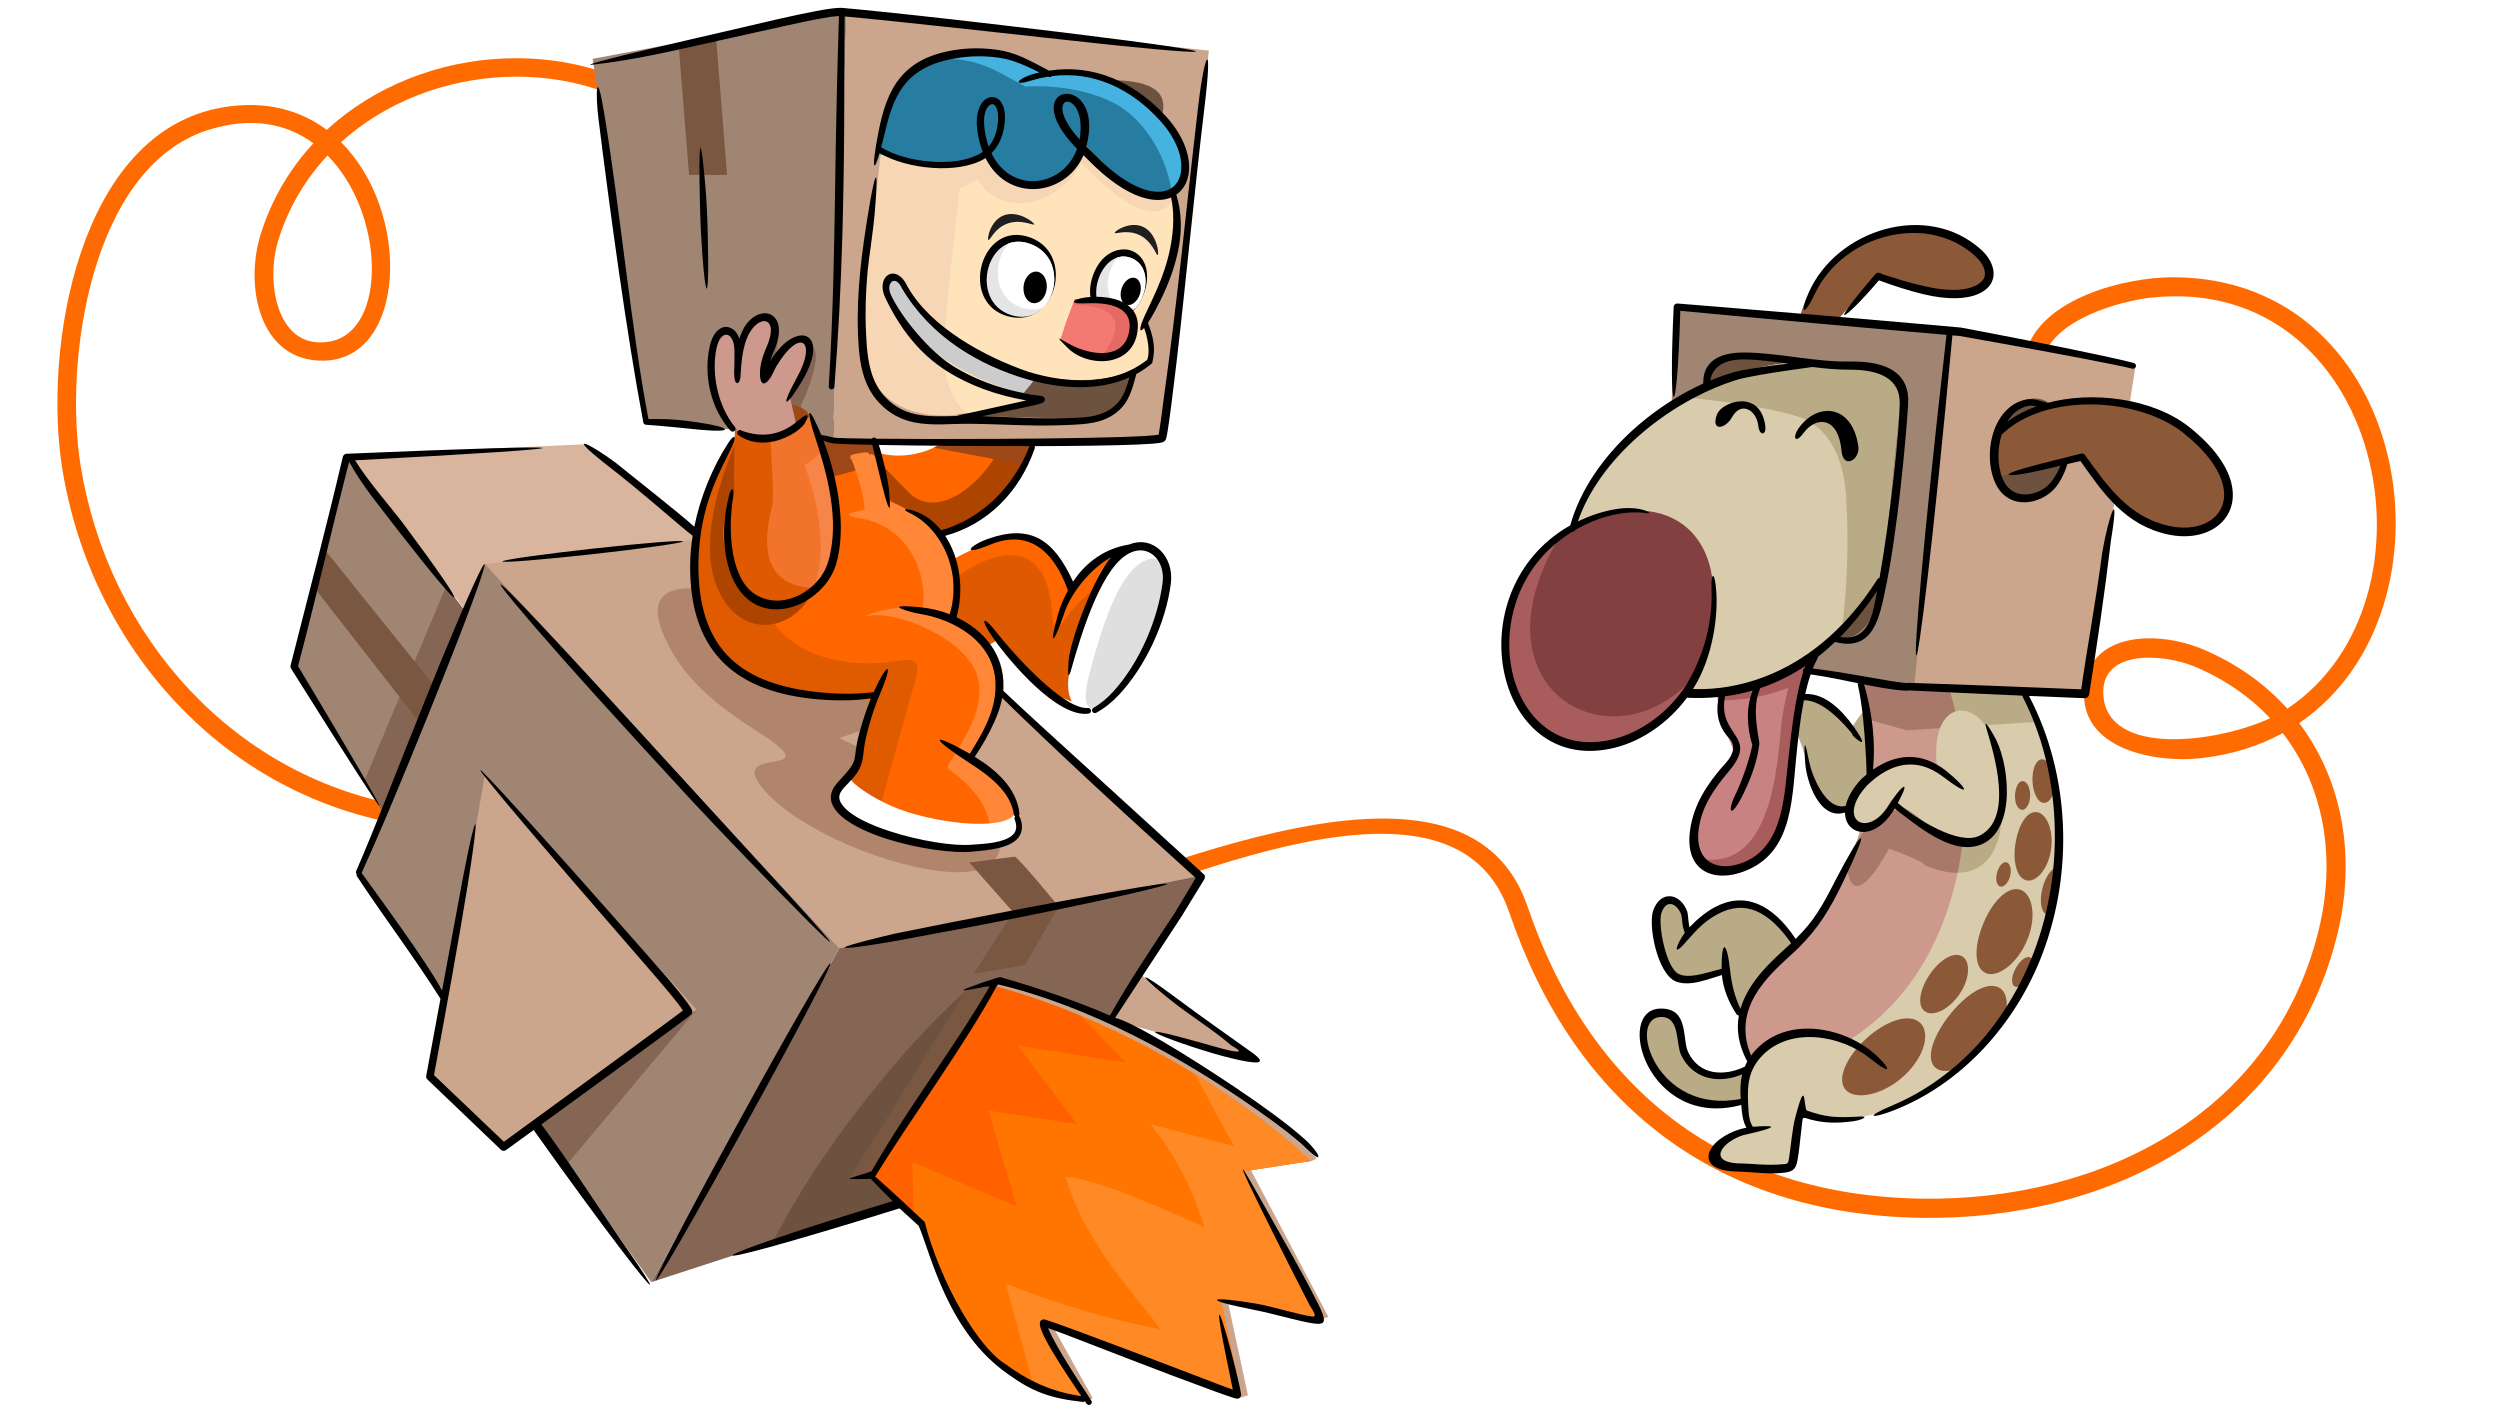 <svg width="958" height="539" viewBox="0 0 958 539" fill="none" xmlns="http://www.w3.org/2000/svg">
    <g filter="url(#filter0_d_131_25)">
        <path d="M386.545 352.452C455.539 327.911 563.035 281.732 585.376 347.423C609.402 418.099 661.357 458.214 736.5 459.326C804.795 460.331 871.065 427.062 888.476 356.556C895.368 328.644 890.48 301.304 874.746 280.92C865.827 285.786 855.502 289.138 843.721 290.502C825.842 292.574 796.776 287.132 798.687 263.967C800.524 241.781 827.249 241.715 843.921 248.709C857.081 254.228 867.97 262.069 876.506 271.558C938.779 230.107 913.296 104.336 824.191 114.064C812.066 115.381 787.723 122.546 783.602 136.093L776.408 134.592C782.547 114.235 814.272 106.239 832.698 106.246C924.517 106.26 944.779 233.885 881.049 277.085C897.717 299.133 902.965 328.495 895.598 358.332C877.35 432.216 808.121 467.73 736.373 466.676C657.97 465.528 603.404 423.35 578.333 349.606C557.399 288.023 453.772 336.337 389.181 359.304L386.545 352.452ZM869.913 275.235C862.256 267.083 852.616 260.326 841.073 255.465C828.934 250.365 804.648 248.682 806.023 266.602C807.817 289.921 849.213 284.763 869.913 275.235Z"
              fill="#FF6B00"/>
    </g>
    <path fill-rule="evenodd" clip-rule="evenodd"
          d="M700.56 126.78L688.751 125.026C688.248 127.674 695.261 80.423 744.155 90.479C773.493 96.506 762.704 127.374 721.612 105.029C719.843 104.074 700.56 126.78 700.56 126.78Z"
          fill="#8C5938"/>
    <path fill-rule="evenodd" clip-rule="evenodd"
          d="M661.496 371.71C669.272 407.356 694.333 404.836 689.821 371.659C686.887 350.14 669.515 335.492 647.039 357.14C642.694 334.797 625.699 343.232 642.462 376.214L661.496 371.71Z"
          fill="#BAAB87"/>
    <path fill-rule="evenodd" clip-rule="evenodd"
          d="M692.584 294.339C703.249 326.52 723.829 307.602 731.54 287.442C739.64 266.264 722.436 256.47 709.175 279.609C693.541 255.998 674.711 268.883 672.208 273.633C663.966 289.22 687.843 278.775 687.843 278.775C687.843 278.775 693.541 293.566 692.584 294.339Z"
          fill="#BAAB87"/>
    <path d="M710.276 252.399C710.276 252.399 734.293 306.338 690.993 358.89C683.202 370.885 672.499 373.815 667.643 393.331C668.664 414.359 698.239 442.525 734.052 420.063C769.865 397.602 788.033 359.366 788.18 320.645C788.371 271.48 762.479 243.428 762.479 243.428L710.276 252.399Z"
          fill="#D9CCAD"/>
    <path d="M711.527 322.39C710.543 325.322 709.404 328.294 708.094 331.294C707.913 332.423 707.89 333.351 708.01 333.991C710.965 350.376 723.869 325.156 723.869 325.156C723.869 325.156 737.642 330.208 737.332 331.446C765.888 343.773 770.89 315.687 764.692 296.785C758.175 276.924 738.159 284.009 741.698 309.123C725.219 307.315 716.025 314.967 711.527 322.39Z"
          fill="#D9CCAD"/>
    <path fill-rule="evenodd" clip-rule="evenodd"
          d="M710.275 252.399C710.275 252.399 714.296 261.442 716.087 275.733L730.585 279.844L780.886 276.609C773.294 255.107 762.504 243.409 762.504 243.409L710.275 252.399Z"
          fill="#BAAB87"/>
    <path d="M739.841 247.322C764.624 292.091 759.389 389.605 683.642 409.172C680.253 410.051 676.897 410.676 673.648 411.063C669.008 405.126 667.851 398.618 667.565 392.596C672.177 371.772 683.624 370.522 690.994 358.904C734.292 306.338 710.275 252.399 710.275 252.399L739.841 247.322Z"
          fill="#CC998C"/>
    <path d="M710.276 252.399L710.28 252.428L710.283 252.442L710.285 252.456L710.306 252.497L710.33 252.552L710.332 252.566L710.359 252.635L710.387 252.718L710.391 252.747L710.417 252.816L710.465 252.925L710.467 252.939L710.522 253.092L710.618 253.325L710.623 253.354L710.673 253.477L710.744 253.642L710.746 253.656L710.803 253.822L710.878 254.015L710.902 254.07L711.027 254.387L711.051 254.441L711.134 254.677L711.136 254.691L711.219 254.927L711.304 255.177L711.327 255.231L711.49 255.688L711.516 255.757C711.575 255.938 711.632 256.105 711.708 256.298L711.816 256.602L711.819 256.616C711.882 256.826 711.96 257.033 712.027 257.257L712.031 257.285C712.652 259.191 713.355 261.597 714.031 264.461L714.045 264.547C714.236 265.351 714.417 266.186 714.605 267.064L714.652 267.262C714.72 267.588 714.791 267.928 714.861 268.268L714.972 268.851C715.042 269.191 715.099 269.533 715.169 269.874L715.216 270.159C715.272 270.502 715.331 270.859 715.402 271.199L715.406 271.227C715.439 271.427 715.474 271.641 715.507 271.841C715.554 272.126 715.601 272.412 715.648 272.697L715.734 273.313C715.783 273.613 715.818 273.915 715.868 274.215C715.908 274.458 715.935 274.717 715.975 274.959C716.001 275.204 716.043 275.461 716.071 275.721L716.073 275.735L730.571 279.847L750.603 278.564C748.348 266.798 744.661 256.044 739.84 247.308L710.276 252.399ZM711.564 255.779C711.623 255.96 711.68 256.126 711.755 256.319L711.564 255.779ZM714.683 267.271C714.751 267.597 714.822 267.937 714.892 268.277L714.683 267.271Z"
          fill="#A8786B"/>
    <path d="M700.344 245.119C675.978 270.61 698.579 324.048 662.151 333.667C652.386 336.239 646.011 328.389 649.046 315.46C650.737 308.264 655.721 299.34 665.07 289.508C659.917 275.901 654.053 267.059 662.505 254.266C667.208 247.118 694.018 236.235 700.344 245.119Z"
          fill="#C98282"/>
    <path d="M747.172 125.543C742.532 172.961 738.355 217.401 733.554 262.412C733.554 262.412 637.514 248.302 637.276 248.37C637.024 248.441 641.976 116.996 641.976 116.996C641.436 117.188 721.119 123.183 747.172 125.543Z"
          fill="#A18573"/>
    <path d="M682.438 279.34C680.638 299.879 676.809 335.012 649.789 328.736C652.012 333.164 656.515 335.15 662.15 333.668C697.342 324.383 677.445 274.195 698.03 247.815C698.097 247.247 698.151 246.681 698.207 246.13C698.847 246.186 698.919 244.84 698.952 243.706C696.844 242.117 693.683 241.611 690.087 241.85C688.265 255.385 683.582 266.224 682.438 279.34Z"
          fill="#A85C5C"/>
    <path d="M691.217 260.939C681.187 265.914 669.736 268.66 658.259 268.303C658.017 263.886 659.095 259.385 662.489 254.255C667.194 247.12 694.002 236.223 700.33 245.121C696.018 249.655 693.183 255.061 691.217 260.939Z"
          fill="#A85C5C"/>
    <path d="M700.779 138.998C692.302 138.251 651.164 172.287 651.164 172.287C651.164 172.287 651.163 167.464 652.728 148.885C653.858 135.331 670.114 136.047 670.114 136.047C670.114 136.047 709.257 139.745 700.779 138.998Z"
          fill="#6E5240"/>
    <path d="M721.673 218.104C719.7 249.283 701.781 245.22 701.781 245.22L676.406 242.353L721.673 218.104Z" fill="#6E5240"/>
    <path d="M733.569 262.41L798.809 266.057L818.252 140.734L747.367 126.728L733.569 262.41Z" fill="#CCA68C"/>
    <path d="M727.94 154.617L721.323 221.679C721.323 221.679 712.141 238.857 692.174 252.852C672.208 266.847 642.909 271.322 619.924 256.234C595.804 240.393 592.738 200.221 618.238 173.782C645.468 145.563 676.784 136.681 700.779 138.998C719.752 140.821 730.159 141.354 727.94 154.617Z"
          fill="#D9CCAD"/>
    <path d="M790.652 176.064C796.421 149.172 769.02 142.357 765.688 172.308C763.33 193.554 785.498 200.1 790.652 176.064Z"
          fill="#6E5240"/>
    <path fill-rule="evenodd" clip-rule="evenodd"
          d="M767.652 163.558C766.859 165.872 782.249 146.678 815.847 155.084C833.288 159.445 842.986 168.42 848.529 175.571C867.402 199.896 828.54 226.64 798.621 174.873L766.605 182.433C764.759 178.427 764.029 171.218 767.652 163.558Z"
          fill="#8C5938"/>
    <path d="M655.28 239.198C660.943 211.839 646.833 192.596 621.626 196.018C610.285 197.559 599.003 203.208 591.604 211.079C561.249 243.387 584.182 298.134 621.601 284.38C636.381 278.962 649.604 266.661 655.28 239.198Z"
          fill="#824040"/>
    <path fill-rule="evenodd" clip-rule="evenodd"
          d="M682.375 414.848C659.665 428.648 642.806 424.617 631.634 405.77C629.67 402.472 629.164 398.143 629.436 395.606C630.448 385.883 643.154 383.459 644.358 396.585C646.405 419.042 672.153 410.532 678.255 403.417C678.686 402.921 681.907 413.693 682.375 414.848Z"
          fill="#BAAB87"/>
    <path d="M690.38 425.655C725.768 434.514 739.387 413.471 709.026 399.345C680.411 386.031 659.077 408.297 670.906 432.123C647.358 439.656 656.055 452.181 686.934 445.188L690.38 425.655Z"
          fill="#D9CCAD"/>
    <path fill-rule="evenodd" clip-rule="evenodd"
          d="M645.481 152.245C660.049 153.663 679.444 156.355 689.654 159.881C699.754 163.367 706.411 174.087 707.387 189.845C708.688 210.885 707.553 224.762 705.931 241.299C716.399 230.873 721.323 221.679 721.323 221.679L727.94 154.618C730.159 141.354 719.766 140.819 700.778 138.998C684.515 137.434 664.903 141.007 645.481 152.245Z"
          fill="#BAAB87"/>
    <path fill-rule="evenodd" clip-rule="evenodd"
          d="M737.346 331.443C765.902 343.77 770.904 315.685 764.706 296.783C758.189 276.922 738.172 284.007 741.712 309.121C714.425 306.127 707.115 328.993 708.009 333.991C710.965 350.376 723.869 325.156 723.869 325.156C723.869 325.156 737.656 330.205 737.346 331.443Z"
          fill="#BAAB87"/>
    <path d="M737.346 331.443C742.301 333.59 746.555 334.504 750.156 334.469C753.592 318.089 753.914 301.048 751.727 285.415C745.305 286.382 739.7 294.823 741.711 309.121C725.218 307.315 716.024 314.967 711.527 322.39C710.543 325.322 709.404 328.294 708.094 331.294C707.913 332.424 707.889 333.351 708.009 333.991C710.964 350.376 723.868 325.156 723.868 325.156C723.868 325.156 737.655 330.205 737.346 331.443Z"
          fill="#A8786B"/>
    <path d="M712.122 171.111C709.841 154.82 696.314 153.847 689.079 164.328C686.901 167.486 687.767 170.436 691.178 165.86C696.111 159.216 704.532 159.796 705.658 172.716C706.299 180.012 712.819 176.156 712.122 171.111Z"
          fill="black"/>
    <path d="M676.408 162.863C674.35 148.997 659.851 153.886 657.982 158.751C655.394 165.479 661.191 164.454 663.696 159.894C667.221 153.511 673.197 157.234 673.787 163.235C674.185 167.083 677.05 167.125 676.408 162.863Z"
          fill="black"/>
    <path d="M738.008 315.929C765.96 335.112 770.911 307.607 764.869 286.891C758.524 265.126 738.898 267.72 742.317 294.158C715.598 284.798 708.38 306.446 709.264 311.739C712.123 329.137 724.816 306.385 724.816 306.385C724.816 306.385 738.308 314.722 738.008 315.929Z"
          fill="#D9CCAD"/>
    <path d="M596.955 206.271C596.379 207.319 595.968 208.207 595.934 208.623C592.775 214.287 590.477 219.663 588.922 224.741C575.018 270.104 620.949 290.321 648.186 260.268C641.421 273.516 631.889 280.623 621.603 284.394C584.183 298.149 561.236 243.404 591.605 211.093C593.212 209.363 595.013 207.748 596.955 206.271Z"
          fill="#A85C5C"/>
    <path fill-rule="evenodd" clip-rule="evenodd"
          d="M735.018 391.336C737.485 392.969 738.293 396.193 737.376 400.066C736.473 403.938 733.816 408.376 729.719 412.171C725.623 415.966 720.957 418.345 716.872 419.265C712.858 420.174 709.473 419.733 707.566 417.936C705.658 416.138 705.451 413.27 706.573 410.022C707.696 406.774 710.097 403.008 713.656 399.419C717.214 395.83 721.27 393.038 725.105 391.485C728.946 389.974 732.551 389.704 735.018 391.336ZM747.568 410.177C756.016 402.985 763.143 394.793 768.963 385.878C769.226 382.214 768.129 379.374 765.737 378.287C760.78 376.038 752.613 381.557 746.395 389.834C740.16 398.099 737.791 406.521 742.053 409.441C743.408 410.377 745.35 410.6 747.568 410.177ZM773.668 378.025C775.526 374.612 777.208 371.111 778.717 367.536C778.513 367.188 778.224 366.943 777.865 366.811C776.276 366.237 773.833 368.323 772.238 371.371C770.645 374.432 770.609 377.428 772.165 378.066C772.619 378.241 773.128 378.216 773.668 378.025ZM784.423 350.519C785.918 344.63 786.957 338.64 787.578 332.602C785.571 333.415 783.635 336.533 782.644 340.492C781.432 345.25 782.097 349.655 784.423 350.519ZM787.079 302.796C786.647 299.452 786.1 296.215 785.463 293.139C784.619 291.753 783.563 290.944 782.51 290.956C780.303 290.996 778.716 294.54 778.841 299.049C778.966 303.558 780.742 307.502 783.175 307.674C784.953 307.792 786.522 305.746 787.079 302.796ZM773.955 340.864C778.705 342.121 780.663 350.829 776.88 360.098C773.096 369.368 765.317 374.926 760.842 372.847C756.367 370.768 756.455 362.472 759.959 353.995C763.46 345.505 769.187 339.595 773.955 340.864ZM780.394 311.18C784.029 311.535 786.994 317.717 786.018 325.251C785.04 332.77 780.345 338.275 776.531 337.363C772.716 336.45 771.188 329.915 772.36 322.95C773.515 315.974 776.759 310.824 780.394 311.18ZM775.159 299.302C776.714 299.398 778.064 301.903 777.957 304.998C777.847 308.08 776.358 310.523 774.727 310.322C773.096 310.121 771.959 307.479 772.158 304.5C772.355 301.507 773.604 299.205 775.159 299.302ZM751.603 366.303C755.066 367.933 755.105 374.508 751.125 380.614C747.144 386.721 740.945 389.674 737.79 387.686C734.634 385.698 735.416 379.75 739.089 374.002C742.762 368.254 748.14 364.673 751.603 366.303ZM768.871 330.442C770.259 330.771 770.964 333.191 770.274 335.767C769.585 338.357 767.85 340.108 766.464 339.705C765.079 339.303 764.557 336.926 765.257 334.407C765.945 331.905 767.483 330.113 768.871 330.442Z"
          fill="#8C5938"/>
    <path fill-rule="evenodd" clip-rule="evenodd"
          d="M717.757 294.909C717.963 292.149 718.115 289.325 718.074 286.488C718.048 284.103 717.887 281.696 717.655 279.301C717.423 276.906 717.06 274.518 716.645 272.167C716.029 268.78 715.236 265.466 714.302 262.277C720.227 263.458 725.886 264.449 730.468 264.678C730.82 264.679 731.105 264.632 731.358 264.561C745.393 265.231 760.255 265.941 774.87 266.575C790.212 296.17 791.19 333.621 779.462 364.658C769.736 390.397 750.825 412.779 725.216 423.567C714.181 428.224 717.112 428.753 725.045 425.735C751.765 415.556 772.421 392.287 782.541 365.823C794.649 334.152 793.312 296.833 777.509 266.669C784.728 266.978 791.887 267.282 798.834 267.548C799.662 267.588 800.4 266.998 800.543 266.168C803.482 247.832 806.591 226.786 808.922 207.069C812.565 184.543 807.753 198.701 805.58 211.708C803.123 230.478 799.716 248.641 797.513 264.145C776.088 263.282 752.685 262.333 731.262 261.66C731.041 261.653 730.841 261.685 730.636 261.778C723.652 261.195 708.037 257.692 694.67 256.18C695.22 254.799 695.829 253.512 696.486 252.334C696.598 252.125 696.649 251.897 696.628 251.68C698.903 249.914 701.083 248.017 703.199 245.998C717.983 249.887 720.228 236.517 722.572 225.358C727.083 203.921 730.303 169.18 731.202 154.932C731.93 143.306 723.624 138.25 708.795 138.546C695.179 138.731 681.655 135.192 668.619 135.076C660.297 135.006 653.281 137.537 652.72 145.544C652.688 146.063 652.663 146.536 652.677 146.973C650.972 147.752 649.261 148.575 647.561 149.47C639.79 153.561 632.24 158.817 625.52 164.934C614.339 175.126 605.505 187.732 601.713 201.327C599.528 202.565 597.344 203.994 595.238 205.63C559.165 233.645 575.093 297.326 618.745 286.535C629.395 283.906 639.491 276.75 646.437 267.372C650.662 267.572 654.736 267.474 658.644 267.081C656.887 274.948 659.772 279.927 662.684 283.025C664.959 285.451 664.578 288.753 661.367 292.315C656.778 297.393 650.599 305.018 648.311 314.555C643.943 332.848 655.335 338.041 666.626 334.501C686.42 328.288 686.55 308.2 688.238 290.905C689.007 283.098 689.877 275.275 691.258 268.334C698.256 268.196 706.122 276.637 710.067 281.559C707.175 279.659 719.055 290.768 710.284 278.416C706.105 272.521 699.463 265.55 691.76 265.951C692.361 263.272 693.045 260.741 693.837 258.427C699.447 259.206 705.734 260.533 711.858 261.77C711.839 261.919 711.848 262.064 711.886 262.205C712.896 266.656 713.534 271.344 714.003 276.075C714.173 277.821 714.328 279.569 714.469 281.319C714.61 283.07 714.708 284.827 714.82 286.582C715.036 290.036 715.244 293.446 715.263 296.77C714.605 297.318 713.964 297.878 713.316 298.482C709.798 302.227 707.932 305.772 707.274 308.812C707.231 308.819 707.188 308.826 707.148 308.848C699.567 310.62 694.261 296.966 693.265 291.882C692.63 288.645 691.943 285.445 691.658 285.58C691.372 285.715 691.512 289.063 691.758 292.438C692.321 299.967 697.461 314.484 706.999 311.335C707.028 320.168 718.391 322.948 726.088 309.752C726.674 310.287 727.269 310.79 727.889 311.259C736.306 317.704 749.44 328.416 759.995 323.252C772.979 316.81 769.807 291.255 763.916 281.625C760.603 275.91 760.508 276.849 761.227 279.267C764.191 289.187 771.755 313.728 758.507 320.257C750.679 324.182 733.932 313.697 727.229 307.689C733.015 297.049 727.772 302.074 723.853 308.463C715.714 321.732 703.207 314.215 715.569 300.868C724.333 292.378 734.345 289.883 744.426 297.535C756.398 306.62 753.699 301.787 745.981 295.579C736.582 287.977 726.688 288.693 717.757 294.909ZM667.045 421.104C634.506 427.446 623.374 389.933 636.455 389.704C643.982 389.567 642.048 400.013 644.285 404.439C646.957 409.731 651.164 412.499 655.897 413.29C659.636 413.922 663.727 413.309 667.597 411.705C666.836 414.747 666.829 418.003 667.045 421.104ZM668.619 408.738C664.599 410.673 660.262 411.488 656.373 410.749C652.454 410.001 649.014 407.62 646.906 403.173C644.487 398.088 647.32 386.424 636.439 386.482C618.291 386.561 631.342 433.081 667.249 423.416C667.518 426.391 667.713 429.452 669.221 432.121C668.595 432.238 667.96 432.386 667.33 432.563C654.117 436.185 647.951 448.528 665.475 448.933C671.417 449.056 677.283 450.057 683.248 449.429C686.835 449.045 688.104 448.294 688.771 444.769C689.467 441.064 689.771 436.939 690.254 433.092C691.012 427.178 690.168 428.108 694.02 429.073C699.524 430.456 704.244 430.457 710.295 429.639C713.509 429.213 716.371 427.629 712.846 427.857C703.064 428.452 699.332 427.951 692.466 425.591C691.005 425.083 692.35 411.142 687.829 428.683C686.828 432.585 686.242 439.365 685.597 443.561C685.204 446.073 685.23 445.878 682.897 446.13C677.136 446.754 671.267 445.827 665.515 445.79C654.085 444.912 660.454 437.284 668.035 434.983C668.482 434.851 689.161 430.458 671.702 431.787L671.664 431.734C669.982 429.167 670.049 425.74 669.887 422.792C669.497 415.688 670.055 409.894 675.359 404.435C686.244 393.251 705.656 396.761 716.501 405.489C726.365 413.426 723.832 408.536 718.067 403.605C706.199 393.462 685.112 389.392 672.96 402.147C672.259 402.878 671.611 403.658 671.014 404.489C662.416 384.003 681.722 370.718 689.435 362.972C696.645 355.734 701.115 348.77 706.357 337.765C718.726 311.783 712.074 320.366 703.787 336.487C699.963 343.902 696.523 350.799 690.897 356.883C690.015 357.849 689.076 358.824 688.092 359.792C679.075 346.219 668.374 341.572 657.022 347.687C653.872 349.392 650.68 351.91 647.455 355.298C647.398 355.044 647.33 354.806 647.259 354.553C647.059 353.78 646.83 350.065 646.56 349.318C643.975 342.238 636.474 340.92 633.543 348.774C631.458 354.555 635.084 373.058 642.082 376.042C643.94 376.822 646.092 376.981 648.377 376.708C652.231 376.251 656.434 374.623 659.82 373.641C660.375 379.076 662.404 384.02 665.38 388.573C665.584 388.921 665.94 389.126 666.323 389.136C665.376 394.437 666.092 400.314 669.554 406.752C669.231 407.377 668.901 408.046 668.619 408.738ZM659.721 371.254C656.842 371.932 653.287 373.131 649.89 373.689C647.504 374.067 645.199 374.138 643.342 373.27C638.359 370.952 635.224 354.009 636.665 349.844C638.408 344.574 642.338 345.922 644.178 350.252C644.464 350.923 644.693 354.55 644.925 355.245C645.163 355.982 645.39 356.737 645.602 357.493C642.604 361.548 640.777 366.67 645.023 362.088C649.278 357.476 652.048 353.635 658.09 350.356C668.785 344.524 677.867 349.305 686.38 361.421C680.258 367.074 670.119 375.482 666.956 386.57C664.649 381.804 663.545 376.958 662.965 371.732C661.682 360.085 659.608 360.22 659.721 371.254ZM655.364 145.843L655.414 145.615C656.543 139.639 661.996 137.674 668.599 137.718C674.07 137.83 679.628 138.559 685.24 139.352C682.479 139.674 679.506 140.045 676.651 140.426C671.592 141.125 666.884 141.913 664.255 142.682C661.304 143.548 658.327 144.609 655.364 145.843ZM694.509 140.629C699.239 141.23 704.018 141.676 708.823 141.663C720.658 141.61 727.966 145.408 727.976 154.216C727.981 164.505 724.202 199.322 720.222 221.494C719.892 221.533 719.57 221.718 719.389 222.041C692.671 263.998 657.282 264.417 648.759 264.015L648.804 263.934C656.307 252.236 658.889 235.116 657.401 223.825C656.74 218.818 655.63 220.276 655.852 225.194C656.243 233.821 655.041 247.563 646.268 262.328C639.724 272.637 629.145 280.605 617.968 283.32C577.712 293.099 563.61 234.117 597.076 207.541C598.789 206.19 600.59 204.927 602.466 203.768C602.942 203.807 603.411 203.54 603.602 203.098C612.365 197.994 622.508 195.316 631.457 196.704C633.608 197.04 628.728 193.386 618.604 195.196C614.502 195.928 609.612 197.391 604.632 199.821C608.858 187.621 617.33 176.467 627.654 167.31C634.241 161.45 641.607 156.414 649.133 152.436C654.461 149.626 659.857 147.318 665.156 145.671C667.148 145.036 670.381 144.373 674.028 143.73C681.179 142.467 689.937 141.263 694.509 140.629ZM719.31 226.378C717.715 235.318 716.171 245.905 705.173 244.091C710.35 238.843 715.057 232.881 719.31 226.378ZM817.66 139.087C812.543 137.744 802.243 135.537 791.248 133.297C772.384 129.463 751.51 125.534 751.51 125.534C751.465 125.527 751.406 125.522 751.361 125.514C751.361 125.514 724.24 123.081 697.097 120.782C669.968 118.481 642.816 116.302 642.816 116.302C642.086 116.231 641.442 116.777 641.358 117.509C639.249 161.961 642.587 164.608 643.891 119.101C649.623 119.64 673.209 121.877 696.804 123.996C716.771 125.803 736.756 127.533 745.899 128.317C727.397 290.511 732.75 293.736 748.16 128.517L750.985 128.757C752.598 129.034 777.734 133.48 797.331 137.223C805.685 138.826 813.034 140.287 817.096 141.276C817.707 141.425 818.321 141.06 818.484 140.447C818.638 139.865 818.259 139.253 817.66 139.087ZM782.479 180.119C784.863 179.551 787.304 178.974 789.535 178.461C789.289 179.103 789.014 179.749 788.706 180.371C788.082 181.661 787.335 182.912 786.512 184.059C784.417 187.012 780.846 189.006 777.264 189.418C773.867 189.8 770.429 188.679 768.38 185.308C765.672 180.959 765.153 174.141 766.594 168.1C766.716 167.596 766.853 167.09 767.006 166.595C783.542 150.364 819.449 152.029 836.832 166.03C845.711 173.147 850.341 179.92 851.797 185.749C853.291 191.719 851.273 196.565 847.09 199.392C843.251 201.987 837.713 202.897 831.506 201.6C815.89 198.361 807.544 186.276 798.959 174.348C798.634 173.888 798.071 173.673 797.522 173.807C797.522 173.807 789.38 175.819 781.897 177.737C761.908 182.853 769.586 183.189 782.479 180.119ZM792.188 177.835C794.405 177.324 796.226 176.893 797.244 176.667C806.048 189.219 814.485 201.318 830.832 204.818C838.048 206.359 844.492 205.169 848.965 202.148C854.243 198.584 856.918 192.471 855.007 184.943C853.412 178.624 848.469 171.198 838.799 163.552C824.791 152.515 801.508 149.714 784.388 154.447C784.232 154.297 784.023 154.184 783.795 154.134C782.262 153.814 780.71 153.204 779.137 152.994C778.343 152.89 777.551 152.888 776.752 153.019C769.77 154.239 765.231 160.247 763.414 167.303C761.631 174.206 762.521 182.034 765.641 187.018C768.499 191.474 773.101 192.99 777.656 192.344C781.983 191.736 786.236 189.161 788.656 185.509C789.512 184.211 790.281 182.824 790.924 181.384C791.424 180.232 791.857 179.032 792.188 177.835ZM780.386 155.691C776.278 157.186 772.455 159.163 769.129 161.673C770.972 158.615 773.641 156.3 777.224 155.536C777.959 155.371 778.698 155.411 779.435 155.524C779.766 155.573 780.067 155.626 780.386 155.691ZM691.486 256.072C691.191 256.238 690.96 256.525 690.902 256.887C690.866 257.112 690.903 257.341 690.979 257.534C687.973 266.807 686.601 279.155 685.325 290.665C683.635 305.718 683.37 326.503 665.49 331.331C656.536 333.754 648.039 329.053 651.561 314.446C653.629 305.884 659.606 299.083 662.987 294.951C673.749 281.764 658.252 282.185 660.974 267.168C661 267.061 660.996 266.944 660.991 266.828C664.678 266.339 668.22 265.596 671.635 264.61C668.914 271.155 669.497 279.077 671.496 285.535C670.605 290.108 667.882 298.603 665.019 304.467C661.72 311.239 663.142 314.098 667.823 304.666C671.865 296.527 673.573 290.236 674.198 284.945C673.874 281.451 671.127 271.158 674.471 263.851C674.492 263.804 674.5 263.758 674.519 263.697C680.716 261.623 686.458 258.745 691.783 255.203C691.699 255.495 691.584 255.778 691.486 256.072ZM719.996 107.42C725.477 109.465 731.203 111.31 736.885 112.707C746.746 115.089 753.885 114.561 758.237 112.585C766.528 108.805 764.922 100.816 759.063 95.578C738.4 77.045 703.879 87.919 693.115 112.07C689.527 120.12 691.1 121.753 695.571 112.385C706.39 89.735 738.411 81.396 756.832 98.056C760.79 101.627 762.839 106.787 756.834 109.576C752.925 111.391 746.492 111.759 737.58 109.705C731.781 108.401 725.769 106.603 720.178 104.605C719.71 104.432 719.197 104.517 718.825 104.842C698.303 128.748 707.43 122.295 719.996 107.42Z"
          fill="black"/>
    <g filter="url(#filter1_d_131_25)">
        <path d="M257.915 50.573C222.683 20.109 164.99 23.426 130.684 54.484C157.816 81.465 155.563 137.402 124.284 138.204C99.584 138.84 93.53 110.049 99.93 89.647C104.173 76.116 111.195 64.505 120.096 54.899C109.978 47.49 96.461 44.45 79.639 49.854C34.69 64.256 24.324 138.632 30.972 178.965C41.739 244.384 90.227 298.815 156.945 309.223L167.409 310.481L166.801 317.571L155.84 316.245C86.08 305.367 35.215 248.586 23.951 180.126C16.335 133.878 29.825 50.269 85.707 41.091C102.017 38.409 115.175 42.279 125.224 49.771C161.977 15.838 224.286 12.092 262.96 45.569L257.915 50.573ZM125.514 59.584C117.207 68.472 110.656 79.253 106.716 91.803C101.492 108.404 106.274 134.569 126.454 130.864C148.376 126.842 147.616 81.921 125.514 59.584Z"
              fill="#FF6B00"/>
    </g>
    <path fill-rule="evenodd" clip-rule="evenodd"
          d="M409.458 31.153C407.786 30.185 407.219 28.057 408.187 26.398C409.154 24.726 411.283 24.159 412.941 25.126C414.614 26.094 415.181 28.222 414.213 29.881C413.259 31.54 411.117 32.12 409.458 31.153Z"
          fill="#A6A8E8"/>
    <path fill-rule="evenodd" clip-rule="evenodd"
          d="M377.447 54.526C376.562 54.014 376.258 52.881 376.77 51.982C377.281 51.098 378.415 50.794 379.313 51.305C380.198 51.816 380.502 52.95 379.99 53.848C379.479 54.733 378.332 55.037 377.447 54.526Z"
          fill="#A6A8E8"/>
    <path fill-rule="evenodd" clip-rule="evenodd"
          d="M351.558 24.56C350.563 23.979 350.217 22.708 350.798 21.699C351.378 20.703 352.65 20.358 353.659 20.938C354.654 21.519 355 22.791 354.419 23.799C353.839 24.795 352.553 25.126 351.558 24.56Z"
          fill="#A6A8E8"/>
    <path fill-rule="evenodd" clip-rule="evenodd"
          d="M367.55 163.608L396.535 164.921C394.531 184.203 371.724 213.727 327.411 209.221L329.457 169.676C338.939 178.149 359.492 175.316 367.55 163.608Z"
          fill="#FF6600"/>
    <path fill-rule="evenodd" clip-rule="evenodd"
          d="M385.712 164.424C383.127 178.868 361.731 201.342 348.572 189.027C343.265 184.051 336.188 175.454 334.142 175.233C334.142 174.804 343.016 195.689 342.615 195.689C342.615 195.081 341.869 195.482 342.145 196.159C342.477 196.947 342.615 198.467 342.85 199.449C343.306 201.384 340.832 197.237 341.91 198.979C342.076 199.241 343.5 203.609 343.555 203.913C343.61 204.217 344.301 206.954 344.882 209.193C377.764 205.586 394.835 181.452 396.548 164.894L385.712 164.424Z"
          fill="#AD4500"/>
    <path fill-rule="evenodd" clip-rule="evenodd"
          d="M392.457 178.108L357.819 171.556C361.731 169.704 365.172 167.036 367.536 163.608L396.521 164.921C396.12 168.999 394.751 173.533 392.457 178.108Z"
          fill="#9E4717"/>
    <path d="M133.821 174.403L114.028 254.93L153.559 323.211L184.755 242.656C184.755 242.656 140.303 185.419 133.821 174.403Z"
          fill="#A18573"/>
    <path d="M139.639 299.161L153.558 323.197L184.754 242.643C184.754 242.643 178.797 234.971 170.918 224.702L139.639 299.161Z"
          fill="#856654"/>
    <path d="M291.762 222.849L224.615 170.215L133.819 174.39L184.753 242.642C184.753 242.656 291.762 220.79 291.762 222.849Z"
          fill="#D9B59E"/>
    <path d="M459.617 335.747L312.054 201.467L185.818 216.132L321.646 363.336L459.617 335.747Z" fill="#CCA68C"/>
    <path fill-rule="evenodd" clip-rule="evenodd"
          d="M353.493 222.366C353.493 222.366 374.654 204.674 393.3 206.263C408.725 208.668 409.873 226.581 411.711 226.111C411.711 226.111 420.073 209 433.992 210.299C447.095 211.515 439.521 234.031 428.228 254.018C424.123 261.275 421.967 267.978 417.53 269.084C409.748 271.019 400.432 263.071 400.432 263.071L381.731 245.462L358.303 259.257C358.303 259.257 353.493 222.753 353.493 222.366Z"
          fill="#FF6600"/>
    <path d="M291.777 230.631C258.065 220.389 247.74 225.862 253.532 241.329C260.346 259.546 274.804 270.438 290.658 280.57C318.716 298.524 280.001 285.615 291.224 300.777C302.448 315.926 336.118 331.075 360.804 333.881C385.49 336.687 383.251 322.658 383.251 322.658C383.251 322.658 379.325 311.434 352.386 297.972C325.447 284.509 321.522 282.823 321.522 282.823L345.088 274.972L341.163 254.764C341.149 254.75 291.21 230.064 291.777 230.631Z"
          fill="#B0856B"/>
    <path fill-rule="evenodd" clip-rule="evenodd"
          d="M360.653 226.222C374.571 212.663 400.681 201.246 403.086 234.294C403.957 246.167 406.514 238.966 410.052 234.722C415.581 228.088 425.478 218.703 427.219 224.093C427.717 225.614 426.017 223.623 429.099 223.623C435.346 223.623 430.288 223.485 427.689 229.747C427.634 229.885 427.357 231.281 427.219 231.626C425.187 236.519 420.64 252.262 420.64 255.621C420.64 256.146 418.29 261.993 418.29 264.564C418.29 266.458 417.82 264.301 417.82 267.384C417.82 268.987 417.488 267.702 417.378 269.125C409.638 270.922 400.432 263.071 400.432 263.071L381.731 245.462L358.303 259.256C358.303 259.256 355.262 236.215 354.018 226.54C354.792 225.641 357.902 224.563 359.008 224.563C359.644 224.577 360.542 226.333 360.653 226.222Z"
          fill="#DE5900"/>
    <path fill-rule="evenodd" clip-rule="evenodd"
          d="M283.25 165.032C283.25 165.032 254.818 204.881 273.077 242.85C284.936 267.522 309.967 264.951 325.13 266.969C351.406 270.466 333.105 283.486 325.89 295.318C322.601 300.708 325.255 304.744 329.429 307.771C336.395 312.816 358.054 318.981 373.59 319.548C384.108 319.921 392.581 318.76 388.849 309.015C386.61 303.182 383.929 299.63 370.853 290.038C394.295 261.924 383.03 247.217 364.067 237.321C365.739 227.065 371.544 205.71 341.205 192.137L335.096 169.192L313.644 158.135L283.25 165.032Z"
          fill="#FF6600"/>
    <path fill-rule="evenodd" clip-rule="evenodd"
          d="M283.249 165.032C283.249 165.032 278.702 171.418 274.403 181.508C297.279 189.11 321.592 183.401 337.1 176.781L335.082 169.192L313.63 158.135L283.249 165.032Z"
          fill="#9E4717"/>
    <path d="M463.253 19.39L445.782 168.294L319.2 169.317L324.425 4.311L463.253 19.39Z" fill="#CCA68C"/>
    <path d="M364.219 158.923C380.059 159.794 396.3 159.89 412.112 160.609C422.921 161.107 432.762 161.3 435.485 140.277C437.226 126.814 444.746 65.03 444.829 47.311C444.842 43.496 451.892 31.471 427.606 30.752C420.433 30.531 411.172 72.549 403.957 72.66C390.107 72.853 353.286 82.847 341.827 92.564C335.442 97.982 335.068 112.785 335.068 112.785L343.527 131.79C343.541 131.79 360.072 157.416 364.219 158.923Z"
          fill="#6E5240"/>
    <path d="M401.884 140.899C398.055 141.853 399.811 143.249 398.124 143.249C398.124 143.318 390.246 153.601 389.182 153.601C389.182 158.868 352.484 148.874 352.484 143.249C351.627 143.249 346.679 137.139 345.421 137.139C345.421 136.946 326.388 100.912 339.312 100.912C339.312 87.145 388.767 139.019 400.474 139.019L401.884 140.899Z"
          fill="#CCCCCC"/>
    <path d="M330.797 124.423C328.392 159.448 357.183 160.443 368.061 158.784C383.071 156.49 395.76 154.389 396.34 154.278C396.949 154.126 398.359 153.67 398.414 153.035C398.469 152.399 397.184 151.569 396.562 151.486C374.198 148.294 343.444 130.339 340.334 110.062C340.168 108.929 340.832 107.837 341.923 107.463C343.002 107.09 344.204 107.533 344.771 108.528C363.195 140.636 417.032 156.075 441.455 137.747L439.631 122.46C439.631 122.46 453.605 101.893 451.739 80.497C451.145 73.683 448.201 25.859 366.07 21.449C354.128 20.814 340.638 27.089 338.067 53.088C336.132 72.577 332.538 99.226 330.797 124.423Z"
          fill="#F7D6B6"/>
    <path d="M324.425 4.311L227.119 22.542L247.299 160.734L319.201 169.317L324.425 4.311Z" fill="#A18573"/>
    <path d="M283.721 165.087L310.991 168.335L306.831 155.481C306.831 155.481 317.557 133.711 309.858 131.818C300.749 129.579 297.681 149.151 297.681 149.151C293.23 139.752 303.928 121.645 294.322 120.76C284.287 119.848 286.623 145.308 286.734 146.027C282.67 134.679 284.37 122.834 277.528 126.787C273.921 128.86 273.672 150.505 283.721 165.087Z"
          fill="#856654"/>
    <path d="M420.13 361.069L481.734 406.073L379.41 378.111L420.13 361.069Z" fill="#CCA68C"/>
    <path d="M448.132 224.563C451.878 207.507 430.427 202.462 421.498 219.795C416.757 228.987 412.804 245.739 410.288 255.359C405.146 275 421.235 279.16 431.049 259.118C436.646 247.646 447.137 229.042 448.132 224.563Z"
          fill="white"/>
    <path d="M390.149 445.494L394.241 439.191L461.858 335.194L321.648 363.336L249.552 491.327L390.149 445.494Z" fill="#856654"/>
    <path d="M321.647 363.336L249.552 491.327L138.119 335.194L185.819 216.132L321.647 363.336Z" fill="#A18573"/>
    <path d="M370.299 379.479C344.77 402.065 311.528 444.401 296.158 476.136L357.417 456.164L370.299 379.479Z" fill="#6E5240"/>
    <path d="M383.237 376.785C381.164 376.204 335.911 448.825 335.911 448.825L356.091 467.001C368.185 519.234 399.202 533.526 416.134 536.788C417.35 537.023 417.778 535.793 418.843 535.945L401.98 505.702L475.72 535.433L478.208 534.701L470.108 496.828L506.391 505.467L509.045 504.638L479.106 447.94L502.507 444.955L504.636 443.946C504.649 443.932 458.097 397.725 383.237 376.785Z"
          fill="#CCA68C"/>
    <path d="M266.953 386.861L185.818 296.672L186.412 402.853L217.305 446.143L266.953 386.861Z" fill="#856654"/>
    <path d="M266.952 386.861L185.817 296.672L165.831 413.261L193.931 438.969L266.952 386.861Z" fill="#CCA68C"/>
    <path d="M380.888 377.724C378.815 377.144 333.562 449.764 333.562 449.764L353.742 467.94C366.693 523.905 400.571 534.7 416.494 536.884L399.507 506.517L475.735 535.516L467.759 497.754L506.696 505.563L476.758 448.866L502.287 444.871C502.287 444.871 455.748 398.664 380.888 377.724Z"
          fill="#FF7500"/>
    <path d="M380.888 377.724C378.815 377.144 333.562 449.764 333.562 449.764L350.052 464.609L349.623 445.341L389.61 462.273L378.787 425.576L412.665 430.745L390.08 400.641L431.477 407.234L414.116 389.238C403.778 384.953 392.679 381.028 380.888 377.724Z"
          fill="#FF6000"/>
    <path d="M361.771 137.54C362.269 147.52 365.725 154.126 370.452 158.411C384.398 156.255 395.801 154.375 396.354 154.279C396.962 154.127 398.372 153.67 398.427 153.035C398.483 152.399 397.197 151.569 396.575 151.487C385.559 149.911 372.539 144.769 361.771 137.54ZM406.983 28.817C403.818 28.485 400.542 28.222 397.114 28.043C392.359 27.78 387.37 28.623 382.919 31.374C388.752 32.548 393.852 34.65 398.51 36.792C413.825 35.05 426.237 38.464 434.586 44.892C428.145 38.824 419.271 33.115 406.983 28.817ZM367.784 72.121C365.932 88.763 363.527 108.5 362.089 127.644C386.181 145.902 422.588 151.887 441.455 137.747L439.631 122.46C439.631 122.46 453.605 101.893 451.739 80.497C451.614 79.129 451.407 76.115 450.481 72.121C449.154 83.994 437.046 86.772 414.433 62.501C403.707 81.188 382.352 82.308 374.501 68.61C372.58 70.144 370.286 71.278 367.784 72.121Z"
          fill="#FFE3BB"/>
    <path fill-rule="evenodd" clip-rule="evenodd"
          d="M386.236 121.202C404.481 126.137 412.235 97.567 394.93 91.057C375.718 83.842 367.176 116.061 386.236 121.202Z"
          fill="black"/>
    <path fill-rule="evenodd" clip-rule="evenodd"
          d="M402.74 27.517C418.387 26.674 431.006 31.056 439.368 38.257C470.164 64.809 451.186 95.604 414.904 54.443C410.591 75.424 384.509 77.111 378.731 57.898C366.209 67.131 337.183 59.087 337.183 59.087C337.183 59.087 337.791 29.245 354.543 23.274C376.52 15.423 391.005 21.408 402.74 27.517Z"
          fill="#45B2E0"/>
    <path d="M387.632 120.788C403.887 125.695 410.798 100 395.372 93.697C378.274 86.703 370.659 115.674 387.632 120.788Z"
          fill="#E5E5E5"/>
    <path fill-rule="evenodd" clip-rule="evenodd"
          d="M424.841 121.756C432.789 124.119 438.318 115.467 439.354 108.639C441.137 97.028 431.255 92.066 423.653 98.231C417.239 103.442 413.867 118.715 424.841 121.756Z"
          fill="black"/>
    <path d="M425.809 120.954C437.06 124.548 444.427 103.635 433.84 99.018C422.091 93.891 414.074 117.208 425.809 120.954Z"
          fill="#E5E5E5"/>
    <path d="M435.083 118.079C439.962 112.661 440.985 102.128 433.839 99.018C431.89 98.161 430.038 98.106 428.366 98.604C423.335 104.257 422.339 115.508 430.204 118.024C431.932 118.576 433.577 118.549 435.083 118.079Z"
          fill="white"/>
    <path d="M411.905 114.568L408.63 123.331L406.363 130.297C419.604 139.033 428.754 136.918 431.298 133.172C444.498 113.725 423.295 114.83 411.905 114.568Z"
          fill="#E46A63"/>
    <path d="M411.104 116.738L408.643 123.331L406.376 130.298C412.638 134.43 417.987 136.13 422.161 136.393C422.603 136.034 422.977 135.619 423.267 135.204C433.937 119.434 422.051 117.167 411.104 116.738Z"
          fill="#F37972"/>
    <path fill-rule="evenodd" clip-rule="evenodd"
          d="M472.859 439.232C462.188 436.412 451.531 433.593 440.875 430.759C449.513 441.609 456.701 454.408 461.58 470.276C446.21 463.379 420.017 451.616 408.421 450.981C415.415 476.385 436.396 497.768 444.648 509.323C428.117 506.213 409.43 501.306 385.366 491.921L395.94 530.429C403.832 534.465 411.171 536.152 416.507 536.884L399.519 506.517L475.747 535.516L467.772 497.754L506.709 505.564L476.77 448.866L502.299 444.871C502.299 444.871 486.238 428.935 457.82 411.533C462.824 420.766 467.841 429.999 472.859 439.232Z"
          fill="#FF8925"/>
    <path d="M370.19 379.59L325.725 451.34L333.493 449.695L381.013 377.71L370.19 379.59Z" fill="#7A5740"/>
    <path fill-rule="evenodd" clip-rule="evenodd"
          d="M296.422 154.859C304.094 154.099 310.3 156.545 310.3 160.319C310.3 164.092 304.08 167.755 296.422 168.501C288.751 169.262 282.545 166.815 282.545 163.042C282.545 159.282 288.765 155.619 296.422 154.859Z"
          fill="#9E4717"/>
    <path fill-rule="evenodd" clip-rule="evenodd"
          d="M298.952 161.466C292.773 183.484 290.009 203.872 289.857 216.588C289.511 244.577 313.838 257.238 341.689 253.548C350.355 252.4 353.369 251.737 350.355 262.034C346.624 274.806 338.551 304.703 336.492 312.125C332.442 310.619 331.475 309.278 329.429 307.799C325.255 304.772 319.823 302.339 324.951 298.635C326.278 297.681 328.392 295 328.931 291.143C330.894 276.879 334.889 268.78 336.202 266.292C314.294 269.471 282.282 265.642 271.681 243.582C253.422 205.613 283.264 165.06 283.264 165.06L298.952 161.466Z"
          fill="#E05A00"/>
    <path fill-rule="evenodd" clip-rule="evenodd"
          d="M282.779 167.907C282.779 167.907 288.957 175.371 299.877 178.26C310.796 181.149 310.133 173.726 310.133 173.726C310.133 173.726 310.423 196.74 310.202 197.03C309.994 197.32 319.227 212.815 310.672 228.116C302.116 243.417 281.411 244.702 273.988 222.822C266.566 200.942 282.779 167.907 282.779 167.907Z"
          fill="#AD4500"/>
    <path d="M305.199 163.097L302.434 150.92C302.434 150.92 315.911 131.998 308.447 130.353C299.615 128.404 294.086 145.405 294.086 145.405C290.824 137.236 303.816 121.493 294.307 120.733C284.383 119.931 283.498 142.06 283.512 142.696C280.872 132.841 284.079 122.543 276.739 125.971C272.233 128.086 268.916 153.38 283.236 165.018C294.113 173.85 305.199 163.097 305.199 163.097Z"
          fill="#CC998C"/>
    <path fill-rule="evenodd" clip-rule="evenodd"
          d="M310.424 158.729C308.738 164.52 291.115 170.602 281.633 164.534C281.633 164.534 281.329 187.548 281.55 187.838C281.771 188.128 272.054 203.623 281.052 218.924C290.05 234.225 311.861 235.51 319.671 213.63C327.48 191.763 310.424 158.729 310.424 158.729Z"
          fill="#F2732B"/>
    <path d="M446.336 234.031C452.998 213.285 439.701 206.014 428.961 225.531C423.972 234.598 419.825 249.084 417.309 258.704C412.928 275.442 420.654 274.765 429.887 262.975C431.491 260.915 441.484 249.166 446.336 234.031Z"
          fill="#DFDFDF"/>
    <path fill-rule="evenodd" clip-rule="evenodd"
          d="M124.794 211.073L167.269 263.859L161.464 277.75L120.288 225.02L124.794 211.073Z" fill="#7A5740"/>
    <path fill-rule="evenodd" clip-rule="evenodd"
          d="M295.137 166.815C295.828 177.79 296.561 191.266 295.966 193.533C288.738 221.121 302.504 224.853 311.958 225.379C311.212 226.056 310.41 226.719 309.553 227.355C299.906 233.492 287.342 229.663 281.039 218.951C272.041 203.651 281.757 188.156 281.536 187.866C281.315 187.576 281.619 164.562 281.619 164.562C285.351 166.926 290.355 167.437 295.137 166.815Z"
          fill="#DE5900"/>
    <path fill-rule="evenodd" clip-rule="evenodd"
          d="M388.849 328.27L371.447 330.509L388.282 349.583L373.133 373.149L392.774 369.791L405.684 347.344C405.684 347.344 389.968 328.27 388.849 328.27Z"
          fill="#7A5740"/>
    <path fill-rule="evenodd" clip-rule="evenodd"
          d="M392.856 33.157C408.503 32.314 424.412 36.225 432.774 43.427C442.353 51.692 447.536 63.192 449.015 73.876C442.284 76.309 430.107 71.706 414.889 54.443C410.576 75.424 384.494 77.111 378.717 57.898C366.194 67.131 337.168 59.087 337.168 59.087C337.168 59.087 337.721 31.954 352.303 24.256C371.46 19.031 381.937 27.476 392.856 33.157Z"
          fill="#267DA1"/>
    <path d="M391.862 117.968C394.847 118.867 397.529 118.729 399.796 117.872C406.016 111.431 405.933 98.023 395.359 93.697C392.042 92.343 389.084 92.343 386.582 93.255C380.155 100 380.334 114.499 391.862 117.968Z"
          fill="white"/>
    <path fill-rule="evenodd" clip-rule="evenodd" d="M274.349 13.695L278.62 67.034H264.037L259.988 16.391L274.349 13.695Z"
          fill="#7A5740"/>
    <path fill-rule="evenodd" clip-rule="evenodd"
          d="M308.253 178.066C316.077 200.347 315.496 212.649 312.248 225.309C315.261 222.614 317.846 218.772 319.67 213.658C324.397 200.402 320.002 183.07 315.814 171.445C314.335 173.104 312.953 176.228 308.253 178.066Z"
          fill="#F78547"/>
    <path fill-rule="evenodd" clip-rule="evenodd"
          d="M331.309 195.233C328.765 196.021 320.431 197.196 329.277 198.578C348.158 201.55 355.4 219.615 353.659 232.87C341.537 231.322 329.968 236.588 331.281 236.229C342.795 233.064 370.95 244.895 374.668 259.671C376.285 266.112 374.737 273.645 369.72 282.546C362.546 295.29 361.551 293.286 365.352 296.133C378.497 305.988 379.865 315.608 379.257 319.548C386.873 319.175 391.876 316.908 388.836 309.015C386.597 303.183 383.915 299.63 370.839 290.038C394.282 261.924 383.017 247.217 364.053 237.321C367.481 216.242 364.993 202.78 341.191 192.137L337.252 177.361C335.676 175.012 334.156 173.408 333.423 174.196C332.981 174.68 333.52 173.367 331.779 173.367C330.065 173.367 329.374 173.837 328.019 173.837C327.411 173.837 328.047 174.072 326.844 174.072C326.844 174.763 325.904 173.643 325.904 175.246C325.047 175.246 326.167 175.689 326.374 176.186C328.24 180.692 331.309 190.879 331.309 195.233Z"
          fill="#FF8737"/>
    <path d="M396.977 104.077C399.451 104.077 401.303 106.786 401.137 110.131C400.957 113.476 398.829 116.185 396.355 116.185C393.88 116.185 392.028 113.476 392.194 110.131C392.36 106.786 394.502 104.077 396.977 104.077Z"
          fill="black"/>
    <path d="M434.2 106.399C436.274 106.399 437.559 108.749 437.061 111.652C436.564 114.554 434.477 116.904 432.39 116.904C430.316 116.904 429.031 114.554 429.528 111.652C430.026 108.749 432.113 106.399 434.2 106.399Z"
          fill="black"/>
    <path fill-rule="evenodd" clip-rule="evenodd"
          d="M227.105 210.244C246.207 208.129 261.687 206.885 261.687 207.465C261.687 208.046 246.207 210.244 227.105 212.358C208.003 214.473 192.522 215.717 192.522 215.137C192.522 214.542 208.003 212.358 227.105 210.244Z"
          fill="black"/>
    <path d="M389.319 309.541C391.171 315.18 390.715 317.834 388.379 320.28C379.575 329.541 344.66 323.625 328.378 314.282C322.932 311.158 318.647 308.241 320.32 304.15C321.011 302.478 323.858 298.456 326.194 297.516C326.194 297.516 324.453 298.179 328.917 301.524C331.875 303.805 338.952 308.435 347.95 311.241C366.071 316.866 390.328 318.055 389.319 309.541Z"
          fill="white"/>
    <path fill-rule="evenodd" clip-rule="evenodd"
          d="M448.755 75.632C449.57 79.474 449.736 83.317 449.501 87.132C448.492 101.99 442.106 113.366 438.637 121.023C436.204 126.4 436.647 127.685 438.416 125.695C439.77 129.178 440.821 134.955 439.604 137.872C426.695 148.073 408.947 147.022 394.006 142.461C377.226 136.656 356.465 125.391 347.716 109.73C343.445 100.47 335.29 105.777 339.229 114.084C344.772 125.695 352.236 135.633 363.21 142.447C371.435 147.561 381.4 151.376 393.273 153.449C387.841 154.693 378.677 156.615 367.067 159.255C366.942 159.282 366.832 159.324 366.735 159.393C361.275 159.545 355.899 159.821 350.84 158.715C346.693 157.817 342.782 155.951 339.243 152.191C336.755 149.551 335.166 146.538 334.115 143.332C332.47 138.314 332.097 132.813 331.862 127.436C331.475 119.668 331.765 111.818 332.443 103.967C332.802 99.696 334.599 89.08 335.276 80.718C336.963 59.847 334.931 68.043 332.802 80.953C331.558 88.514 330.425 96.088 329.665 103.718C328.863 111.693 328.476 119.682 328.766 127.588C329.001 133.255 329.374 139.047 331.088 144.341C332.277 147.99 334.115 151.404 336.935 154.403C340.985 158.688 345.449 160.816 350.19 161.825C357.129 163.304 364.648 162.281 372.167 162.392C380.723 162.489 389.044 162.973 397.475 163.056C401.096 163.097 404.718 163.056 408.394 162.89C412.956 162.682 417.517 162.586 421.677 161.273C424.525 160.374 427.192 158.909 429.556 156.49C430.966 155.039 432.016 153.339 432.832 151.5C433.993 148.888 434.711 146.027 435.444 143.359V143.332C437.462 142.226 439.411 140.899 441.263 139.365C441.553 139.13 441.678 138.784 441.664 138.439C442.977 133.2 441.747 128.625 439.895 123.76C440.157 123.359 440.434 122.917 440.724 122.447C446.667 112.44 452.279 99.143 452.487 87.284C452.556 83.026 452.03 78.769 450.8 74.553C453.164 72.909 454.739 70.379 455.375 67.255C456.619 61.16 454.173 52.618 446.695 44.477C434.656 31.401 418.996 24.421 401.967 27.075C398.705 25.389 395.554 23.592 392.264 22.113C389.818 21.021 387.274 20.109 384.565 19.528C379.603 18.506 373.466 18.174 367.509 18.934C345.587 21.712 339.782 34.235 336.576 50.835C333.949 64.45 334.64 66.951 337.101 58.658C347.495 64.864 367.108 66.855 377.24 60.842C377.378 60.759 377.516 60.676 377.654 60.593C382.202 69.716 390.467 73.227 398.194 72.328C405.243 71.499 411.961 66.965 415.195 59.488C415.844 60.123 416.508 60.759 417.158 61.437C424.746 69.177 431.532 73.558 437.13 75.452C441.526 76.945 445.258 76.931 448.174 75.908C448.354 75.797 448.561 75.715 448.755 75.632ZM268.599 88.901C269.94 113.836 271.93 120.857 271.239 90.808C271.087 84.008 270.838 77.263 270.23 70.49C266.982 34.111 268.129 80.124 268.599 88.901ZM132.826 173.878C132.135 173.906 131.541 174.39 131.375 175.067C125.086 201.826 118.092 228.406 111.333 255.041C111.236 255.4 111.291 255.773 111.471 256.091C156.503 327.841 155.923 325.063 114.222 255.207C121.077 229.304 127.104 202.877 133.794 176.96C139.018 186.525 145.722 194.266 152.26 202.89C179.738 238.233 182.157 237.749 154.775 200.969C148.597 192.87 141.479 185.046 136.06 176.394C234.832 171.197 229.981 169.745 132.826 173.878ZM471.851 405.52C480.918 407.704 486.696 408.271 479.743 403.309C469.75 396.177 460.31 389.57 450.413 382.189C436.619 371.892 434.587 371.905 447.87 382.673C455.762 389.072 464.788 394.49 471.906 400.669C476.578 403.198 476.274 404.166 464.816 400.876C419.936 387.98 454.159 401.263 471.851 405.52ZM452.901 350.965C452.915 350.951 452.929 350.924 452.929 350.91L461.512 336.894C461.885 336.272 461.775 335.457 461.236 334.959C461.236 334.959 443.171 318.428 423.723 300.722C415.167 292.927 406.307 284.924 398.691 277.93C393.107 272.802 388.159 268.227 384.455 264.688C384.496 264.232 384.524 263.79 384.524 263.334C384.883 250.314 376.576 241.274 366.542 236.519C369.555 225.78 367.772 213.727 362.188 205.323C378.332 200.928 390.675 188.681 396.521 171.805C396.618 171.515 396.604 171.224 396.48 170.962C400.309 170.948 404.068 170.934 407.69 170.906C422.838 170.796 435.651 170.506 441.692 170.022C443.516 169.87 444.788 169.69 445.382 169.51C445.976 169.331 446.294 169.04 446.46 168.847C446.571 168.723 446.737 168.46 446.875 168.018C447.013 167.548 447.206 166.58 447.441 165.17C448.188 160.554 449.418 151.086 450.869 138.66C454.67 106.012 457.725 73.019 461.637 40.413C464.788 14.124 461.609 19.846 459.204 40.247C454.767 77.733 451.118 116.268 445.921 152.869C445.119 159.227 444.497 163.871 444.083 166.083C444.055 166.248 444.014 166.428 443.986 166.58C443.018 166.76 441.291 166.898 438.969 167.05C428.312 167.714 405.45 168.045 382.547 168.17C365.242 168.266 347.91 168.239 335.829 168.114C335.539 167.727 335.027 167.561 334.558 167.755C334.364 167.824 334.212 167.949 334.088 168.101C326.485 168.018 321.261 167.879 319.906 167.714C319.215 167.631 318.483 167.465 317.75 167.271C316.548 166.953 315.525 166.76 314.709 166.705C314.267 165.599 313.811 164.534 313.341 163.512C308.517 152.813 310.176 160.941 311.82 165.889C316.893 181.107 322.076 199.366 317.335 215.316C314.17 226.084 300.79 233.644 290.659 228.53C279.74 223.029 278.8 203.277 280.97 190.312C281.467 187.355 280.348 186.083 279.353 189.925C274.75 207.756 278.634 226.415 289.968 231.834C301.592 237.39 316.782 228.295 320.39 216.215C324.523 202.213 321.053 183.332 315.58 168.93C316.05 169.096 316.575 169.248 317.156 169.414C317.999 169.649 318.828 169.842 319.616 169.939C321.012 170.119 326.43 170.298 334.281 170.464C335.221 174.224 337.446 184.148 339.091 190.036C340.653 195.62 341.69 197.583 340.598 187.202C340.225 183.692 338.386 175.316 336.769 170.506C351.724 170.782 374.019 170.989 394.517 170.948C394.503 170.976 394.49 171.017 394.476 171.045C388.449 186.525 376.175 198.799 360.681 203.222C358 199.891 354.613 197.306 350.619 195.883C346.901 194.556 345.449 195.136 348.352 196.463C361.096 202.296 368.836 219.878 363.915 235.358C360.225 233.921 356.396 233.078 352.747 232.718C336.548 231.115 348.808 234.639 352.194 235.179C365.408 237.252 381.856 245.932 381.469 263.251C381.469 263.458 381.455 263.652 381.455 263.859C381.359 264.094 381.345 264.357 381.428 264.592C380.916 273.396 376.507 280.957 371.642 288.835C355.664 279.823 357.032 283.003 371.061 292.07C378.332 296.769 387.178 302.934 388.518 312.084C388.56 312.416 388.74 312.692 389.002 312.872C388.753 313.162 388.684 313.577 388.823 313.964C389.458 315.636 389.569 316.991 389.223 318.11C388.823 319.41 387.8 320.336 386.5 321.054C382.464 323.266 375.83 323.404 372.374 323.694C365.505 324.303 352.429 322.243 341.151 318.594C333.327 316.051 326.333 312.803 323.127 308.919C321.371 306.804 321.302 305.159 322.104 303.666C322.864 302.243 324.205 300.971 325.518 299.644C332.083 292.954 329.955 290.162 332.028 281.814C333.162 277.211 334.571 272.567 336.299 268.075C343.127 252.359 340.086 253.548 334.792 265.214C327.882 266.167 319.422 266.001 311.254 264.979C282.269 261.316 267.562 247.411 267.618 216.312C267.963 193.035 276.174 180.568 280.749 170.547C282.214 167.34 281.578 165.861 279.007 169.828C273.022 179.089 268.364 190.423 266.056 201.84C259.656 196.076 240.25 180.886 235.924 177.32C226.152 170.008 216.366 165.364 231.777 177.582C246.429 188.861 259.546 200.776 265.42 205.323C264.826 209.014 264.508 212.704 264.466 216.298C264.121 248.641 280.61 264.384 310.977 267.743C318.87 268.614 326.955 268.628 333.742 267.605C331.945 272.028 330.452 276.589 329.236 281.123C326.306 292.097 329.913 290.328 321.62 299.119C320.058 300.778 318.814 302.519 318.469 304.454C318.137 306.362 318.593 308.504 320.653 310.992C324.163 315.194 331.655 318.898 340.183 321.58C351.904 325.256 365.491 327.081 372.596 326.348C376.272 325.961 383.349 325.588 387.62 323.141C389.458 322.091 390.813 320.681 391.352 318.801C391.794 317.281 391.725 315.443 390.827 313.203C390.744 312.982 390.592 312.803 390.398 312.692C390.578 312.471 390.675 312.181 390.647 311.877C389.749 302.008 381.497 294.862 373.522 290.01C376.466 285.504 378.58 282.076 381.055 276.575C382.409 273.548 383.473 270.494 384.04 267.453C392.499 275.787 406.404 288.974 420.019 301.607C426.833 307.937 433.592 314.116 439.508 319.506C448.589 327.786 455.721 334.199 458.195 336.424L450.427 349.431C441.636 362.741 432.735 375.997 425.326 389.141C413.204 383.944 398.664 378.789 383.391 374.462C382.865 374.172 369.499 378.844 369.209 379.369C368.767 380.143 379.617 377.379 379.175 378.139C364.869 402.728 348.946 422.756 334.032 448.714C333.728 449.225 324.965 451.423 325.476 451.727C325.739 451.893 333.466 451.796 333.742 451.713C333.949 452.197 341.538 459.813 342.09 460.269C268.019 482.716 251.888 491.908 344.703 463.047L352.056 469.751C356.825 480.933 363.197 510.678 386.459 526.698C395.706 533.36 402.492 535.848 414.877 537.216C415.195 537.257 415.513 537.147 415.734 536.94C415.996 537.313 416.204 537.644 416.384 537.907C416.715 538.405 417.393 538.543 417.89 538.211C418.388 537.879 418.526 537.202 418.194 536.705C416.356 533.857 409.625 523.836 405.174 515.958C403.792 513.511 402.631 511.272 401.912 509.544C401.829 509.323 401.746 509.13 401.663 508.936C405.782 510.36 419.134 515.571 433.219 521.003C438.761 523.145 444.414 525.301 449.681 527.292C456.094 529.711 461.913 531.867 466.226 533.429C469.446 534.59 471.823 535.405 472.971 535.751C473.441 535.889 473.758 535.958 473.911 535.972C474.74 536.055 475.141 535.613 475.279 535.419C475.376 535.295 475.666 534.866 475.569 534.092C475.514 533.622 475.32 532.627 475.03 531.3C471.671 515.82 462.673 484.651 469.875 520.077C470.884 525.025 471.892 529.794 472.404 532.517C471.146 532.074 469.391 531.411 467.248 530.609C462.977 529.006 457.186 526.767 450.8 524.32C445.548 522.316 439.881 520.16 434.338 518.059C418.18 511.949 402.921 506.296 401.069 505.882C400.917 505.826 400.253 505.578 400.018 505.578C399.631 505.578 399.313 505.688 399.078 505.868C398.788 506.075 398.539 506.393 398.484 506.904C398.415 507.513 398.567 508.425 398.982 509.572C399.673 511.479 401.11 514.23 402.907 517.285C406.459 523.339 411.394 530.651 414.352 534.977C402.755 533.346 393.688 528.951 385.049 522.551C374.793 516.234 360.377 491.59 354.323 468.231C350.08 464.291 339.533 454.436 335.774 451.202C335.636 451.078 335.47 450.995 335.304 450.953C349.554 427.788 370.135 399.95 382.312 377.199C417.323 385.465 452.846 404.995 481.886 425.424C489.695 430.911 496.44 436.136 500.794 440.296C507.816 447.014 505.729 441.679 499.896 436.482C493.441 430.718 483.931 423.807 473.537 416.827C454.504 404.014 433.412 391.311 427.317 390.04L452.901 350.965ZM169.136 252.954C167.754 256.312 166.386 259.685 165.017 263.057C161.838 270.922 158.701 278.787 155.549 286.665C148.818 303.528 143.718 317.087 136.503 333.757C136.323 334.144 136.406 334.586 136.655 334.89C136.558 335.194 136.599 335.54 136.807 335.83C147.076 351.407 159.212 367.482 168.694 382.576C168.722 382.617 168.749 382.673 168.791 382.714L163.317 412.321C163.234 412.818 163.414 413.33 163.801 413.661L192.012 440.642C192.551 441.098 193.339 441.126 193.905 440.711C193.905 440.711 198.121 437.656 204.493 433.026C218.398 452.557 229.663 467.871 237.389 478.03C251.46 496.552 253.823 498.017 239.117 476.883C228.626 461.817 218.301 445.397 207.465 430.87C222.448 419.978 246.014 402.825 257.652 394.214C260.707 391.961 262.932 390.275 263.996 389.459C264.356 389.183 264.591 388.989 264.701 388.879C265.572 388.077 265.213 387.192 265.171 387.068C264.356 384.995 258.357 377.641 249.746 367.883C160.069 266.029 164.948 275.069 247.452 369.887C254.597 378.098 259.947 384.428 261.702 387.234C260.555 388.119 258.481 389.653 255.772 391.657C239.462 403.71 199.793 432.625 193.09 437.518L166.303 411.989C167.201 407.082 172.039 381.29 176.379 356.162C185.239 304.896 183.649 301.109 174.333 352.845L169.427 379.397C161.728 366.1 146.869 346.044 138.631 334.586C138.617 334.558 138.604 334.545 138.576 334.517C145.708 318.788 150.878 306.182 157.471 290.218C159.945 284.219 162.391 278.206 164.81 272.18C167.229 266.154 169.648 260.141 172.025 254.101C191.846 203.886 189.551 203.457 169.136 252.954ZM376.521 159.462C385.92 157.485 392.941 156.089 396.59 155.218C398 154.887 398.94 154.61 399.369 154.431C400.06 154.127 400.267 153.657 400.322 153.435C400.433 153.035 400.419 151.929 398.982 151.735C385.16 149.869 373.853 145.75 364.758 139.987C356.424 134.707 345.684 122.129 341.386 112.965C339.257 108.445 343.086 104.948 345.546 110.352C356.714 129.288 375.222 139.89 393.19 145.225C406.003 148.943 420.585 150.118 432.818 144.617C432.251 146.607 431.643 148.639 430.772 150.533C430.04 152.109 429.127 153.574 427.897 154.818C425.81 156.905 423.46 158.135 420.959 158.895C416.992 160.098 412.652 160.098 408.311 160.236C404.69 160.346 401.096 160.346 397.53 160.264C390.509 160.111 383.57 159.697 376.521 159.462ZM398.318 27.752C397.212 28.015 396.093 28.305 394.973 28.651C389.652 30.475 387.772 33.254 395.595 30.738C397.641 30.13 399.673 29.674 401.677 29.356L401.829 29.425C402.285 29.646 402.81 29.522 403.128 29.148C419.01 27.158 433.467 33.958 444.608 46.301C451.215 53.627 453.565 61.174 452.417 66.606C451.768 69.674 449.957 71.983 447.124 72.964C444.732 73.793 441.692 73.669 438.098 72.439C432.832 70.628 426.501 66.454 419.383 59.156C418.36 58.105 417.31 57.11 416.287 56.115C423.986 26.951 388.062 31.429 412.292 56.613C412.43 56.765 412.582 56.903 412.721 57.055C410.177 64.146 404.193 68.513 397.793 69.287C390.993 70.117 383.86 66.868 379.921 58.7C381.303 57.359 382.312 55.825 383.059 54.263C384.579 51.098 384.98 47.822 385.077 45.887C385.491 37.732 380.668 35.755 377.53 38.119C375.484 39.653 373.701 43.523 374.462 49.605C374.862 52.839 375.595 55.7 376.576 58.216C376.355 58.368 376.134 58.506 375.899 58.658C366.376 64.422 347.218 62.39 337.667 56.447C338.165 54.636 338.704 52.466 339.298 49.964C342.754 35.23 347.896 24.877 367.882 22.072C373.494 21.311 379.272 21.45 383.971 22.32C386.514 22.776 388.892 23.55 391.2 24.49C393.633 25.458 395.969 26.605 398.318 27.752ZM247.548 162.765C256.436 163.401 261.232 164.023 268.032 164.659C281.619 165.931 280.624 163.83 267.756 161.908C261.439 160.968 257.514 160.471 248.488 160.581C241.909 126.372 237.818 81.824 231.625 43.938C228.446 24.49 228.184 36.184 229.289 45.14C233.574 79.612 240.154 128.224 246.512 161.839C246.512 161.881 246.525 161.908 246.525 161.95C246.636 162.392 247.051 162.738 247.548 162.765ZM321.496 6.149C321.164 16.087 320.888 26.011 320.666 35.949C320.514 42.583 320.376 49.204 320.266 55.839C320.127 64.118 320.017 72.397 319.879 80.691C319.74 88.97 319.588 97.249 319.367 105.529C318.994 119.696 318.469 133.877 317.57 148.059C317.529 148.653 317.985 149.178 318.579 149.22C319.174 149.261 319.699 148.805 319.74 148.211C321.247 129.275 322.187 110.339 322.754 91.416C322.961 84.312 323.113 77.207 323.237 70.103C323.348 62.998 323.445 55.894 323.486 48.789C323.569 34.636 323.528 20.468 323.666 6.301C331.448 6.978 350.19 8.941 371.49 11.249C382.879 12.479 394.987 13.806 406.542 15.105C467.359 21.947 483.254 21.712 406.833 12.368C392.886 10.668 378.124 8.927 364.814 7.42C345.297 5.223 328.877 3.536 322.712 3.025C321.012 2.887 317.474 3.329 312.677 4.241C304.246 5.831 291.751 8.775 278.523 11.899C275.04 12.714 216.49 26.025 227.617 24.725C243.346 23.011 260.099 18.975 275.565 15.534C284.204 13.613 292.649 11.705 300.016 10.102C310.01 7.876 317.957 6.259 321.496 6.149ZM378.871 56.157C379.659 55.217 380.281 54.208 380.764 53.185C382.091 50.379 382.395 47.49 382.478 45.776C382.589 43.191 382.133 41.422 381.29 40.455C380.695 39.791 379.894 39.75 379.202 40.275C377.641 41.478 376.645 44.546 377.267 49.245C377.585 51.83 378.138 54.111 378.871 56.157ZM413.688 53.434C417.171 33.074 397.254 35.216 413.688 53.434V53.434ZM435.679 128.141C438.07 116.614 427.842 113.366 418.443 113.753C411.781 114.029 407.828 116.669 416.342 116.227C424.055 115.84 434.863 117.111 432.597 127.478C430.136 138.715 416.37 135.771 409.016 131.417C404.027 128.459 405.658 129.745 408.934 133.117C416.301 140.733 433.025 140.996 435.679 128.141ZM227.755 266.001C233.685 272.567 240.015 279.519 246.456 286.555C252.69 293.383 259.048 300.28 265.268 307.011C283.886 327.108 355.719 400.987 292.525 332.278C284.951 324.04 276.409 314.655 267.535 304.924C259.283 295.885 250.769 286.541 242.559 277.57C235.537 269.913 228.737 262.505 222.503 255.746C170.339 199.255 193.242 227.798 227.755 266.001ZM291.544 414.532C239.352 508.909 236.256 521.252 292.345 418.941C329.83 350.592 323.942 355.955 291.544 414.532ZM352.139 358.899C432.763 344.261 512.819 324.468 363.445 353.647C356.521 355.001 349.61 356.397 342.699 357.807C300.929 367.731 339.05 361.58 352.139 358.899ZM481.416 499.565C463.682 496.538 459.273 497.796 480.96 502.025C488.119 503.421 497.823 506.338 503.103 507.112C507.899 507.803 508.825 506.849 504.761 498.971C498.154 485.867 490.621 473.11 483.475 460.297C460.379 418.803 499.827 496.386 501.969 500.394C504.388 503.988 504.084 504.638 502.909 504.499C497.546 503.822 487.995 500.698 481.416 499.565ZM420.074 273.134C423.322 271.378 426.142 269.042 428.657 266.375C439.038 255.359 446.792 238.427 448.672 223.568C449.971 213.298 441.913 204.936 432.652 208.668C423.557 210.092 416.204 215.316 411.2 222.891C403.681 206.47 394.794 200.859 378.746 206.429C371.462 208.958 367.813 213.52 379.479 208.696C388.283 205.047 401.29 204.3 409.238 226.236C407.717 229.125 406.307 232.207 405.45 235.358C402.009 247.48 403.432 247.757 407.62 235.538C410.177 227.286 418.084 217.666 425.824 213.533C419.922 219.518 409.998 245.006 409.445 253.7C409.113 258.883 409.376 260.528 410.564 256.298C413.992 244.066 421.318 219.587 431.325 212.856C439.522 207.3 446.64 214.487 445.52 223.167C443.696 237.556 436.66 253.811 426.861 264.73C424.58 267.273 422.009 269.526 419.023 271.24C418.498 271.53 418.305 272.194 418.609 272.719C418.885 273.244 419.549 273.424 420.074 273.134ZM417.116 273.465C417.71 273.396 418.139 272.857 418.084 272.263C418.014 271.669 417.475 271.24 416.881 271.295C407.372 272.083 387.302 249.332 381.621 242.007C376.604 235.538 375.222 236.851 380.764 244.73C386.832 253.354 405.049 275.096 417.116 273.465ZM295.137 138.328C295.538 136.946 296.077 135.591 296.644 134.278C302.753 120.235 292.221 115.95 285.987 124.257C284.909 125.681 284.024 127.63 283.32 129.8C281.232 123.456 274.073 123.138 271.944 132.799C269.525 143.788 272.317 156.642 279.947 165.018C280.334 165.474 281.025 165.53 281.481 165.129C281.937 164.742 281.993 164.051 281.592 163.595C275.206 155.73 272.538 143.525 274.515 133.67C275.98 126.372 280.666 126.787 281.343 132.896C281.592 135.121 281.371 137.582 281.426 139.766C281.302 141.493 281.288 143.083 281.398 144.424C281.523 145.833 281.854 146.801 282.532 146.815C283.085 146.829 283.693 145.778 283.776 144.189C284.066 138.37 284.66 130.27 288.544 125.639C292.801 120.567 298.178 122.903 293.741 133.007C292.718 135.343 291.848 137.789 291.433 140.305C290.673 144.976 291.723 150.146 295.469 144.382L297.501 140.36C306.554 125.322 313.106 130.574 305.559 144.354C298.04 158.052 301.703 155.744 307.632 145.529C318.427 126.897 304.992 122.253 295.137 138.328ZM284.356 165.101C283.941 164.673 283.25 164.645 282.822 165.06C282.393 165.474 282.366 166.165 282.78 166.594C287.079 169.732 291.986 170.091 296.381 169.165C302.394 167.893 307.453 164.161 308.655 161.742C310.3 158.425 309.222 158.536 306.679 160.485C305.421 161.452 301.786 165.143 295.745 166.248C292.594 166.815 288.807 166.691 284.356 165.101Z"
          fill="black"/>
    <path fill-rule="evenodd" clip-rule="evenodd"
          d="M384.304 82.674C389.86 80.214 396.508 85.328 396.301 85.992C396.121 86.558 390.91 83.642 385.575 85.853C380.931 87.775 379.3 92.281 378.775 91.963C378.153 91.59 379.424 84.831 384.304 82.674Z"
          fill="#1F1E21"/>
    <path fill-rule="evenodd" clip-rule="evenodd"
          d="M437.71 86.793C443.335 89.102 444.261 97.436 443.626 97.74C443.086 98.003 441.58 92.225 436.286 89.903C431.683 87.885 427.302 89.834 427.164 89.24C427.012 88.549 432.775 84.775 437.71 86.793Z"
          fill="#1F1E21"/>
    <defs>
        <filter id="filter0_d_131_25" x="364.545" y="84.246" width="575.48" height="404.452" filterUnits="userSpaceOnUse"
                color-interpolation-filters="sRGB">
            <feFlood flood-opacity="0" result="BackgroundImageFix"/>
            <feColorMatrix in="SourceAlpha" type="matrix" values="0 0 0 0 0 0 0 0 0 0 0 0 0 0 0 0 0 0 127 0" result="hardAlpha"/>
            <feOffset/>
            <feGaussianBlur stdDeviation="11"/>
            <feComposite in2="hardAlpha" operator="out"/>
            <feColorMatrix type="matrix" values="0 0 0 0 1 0 0 0 0 0.42 0 0 0 0 0 0 0 0 0.4 0"/>
            <feBlend mode="normal" in2="BackgroundImageFix" result="effect1_dropShadow_131_25"/>
            <feBlend mode="normal" in="SourceGraphic" in2="effect1_dropShadow_131_25" result="shape"/>
        </filter>
        <filter id="filter1_d_131_25" x="0" y="0.304" width="284.96" height="339.268" filterUnits="userSpaceOnUse"
                color-interpolation-filters="sRGB">
            <feFlood flood-opacity="0" result="BackgroundImageFix"/>
            <feColorMatrix in="SourceAlpha" type="matrix" values="0 0 0 0 0 0 0 0 0 0 0 0 0 0 0 0 0 0 127 0" result="hardAlpha"/>
            <feOffset/>
            <feGaussianBlur stdDeviation="11"/>
            <feComposite in2="hardAlpha" operator="out"/>
            <feColorMatrix type="matrix" values="0 0 0 0 1 0 0 0 0 0.42 0 0 0 0 0 0 0 0 0.4 0"/>
            <feBlend mode="normal" in2="BackgroundImageFix" result="effect1_dropShadow_131_25"/>
            <feBlend mode="normal" in="SourceGraphic" in2="effect1_dropShadow_131_25" result="shape"/>
        </filter>
    </defs>
</svg>